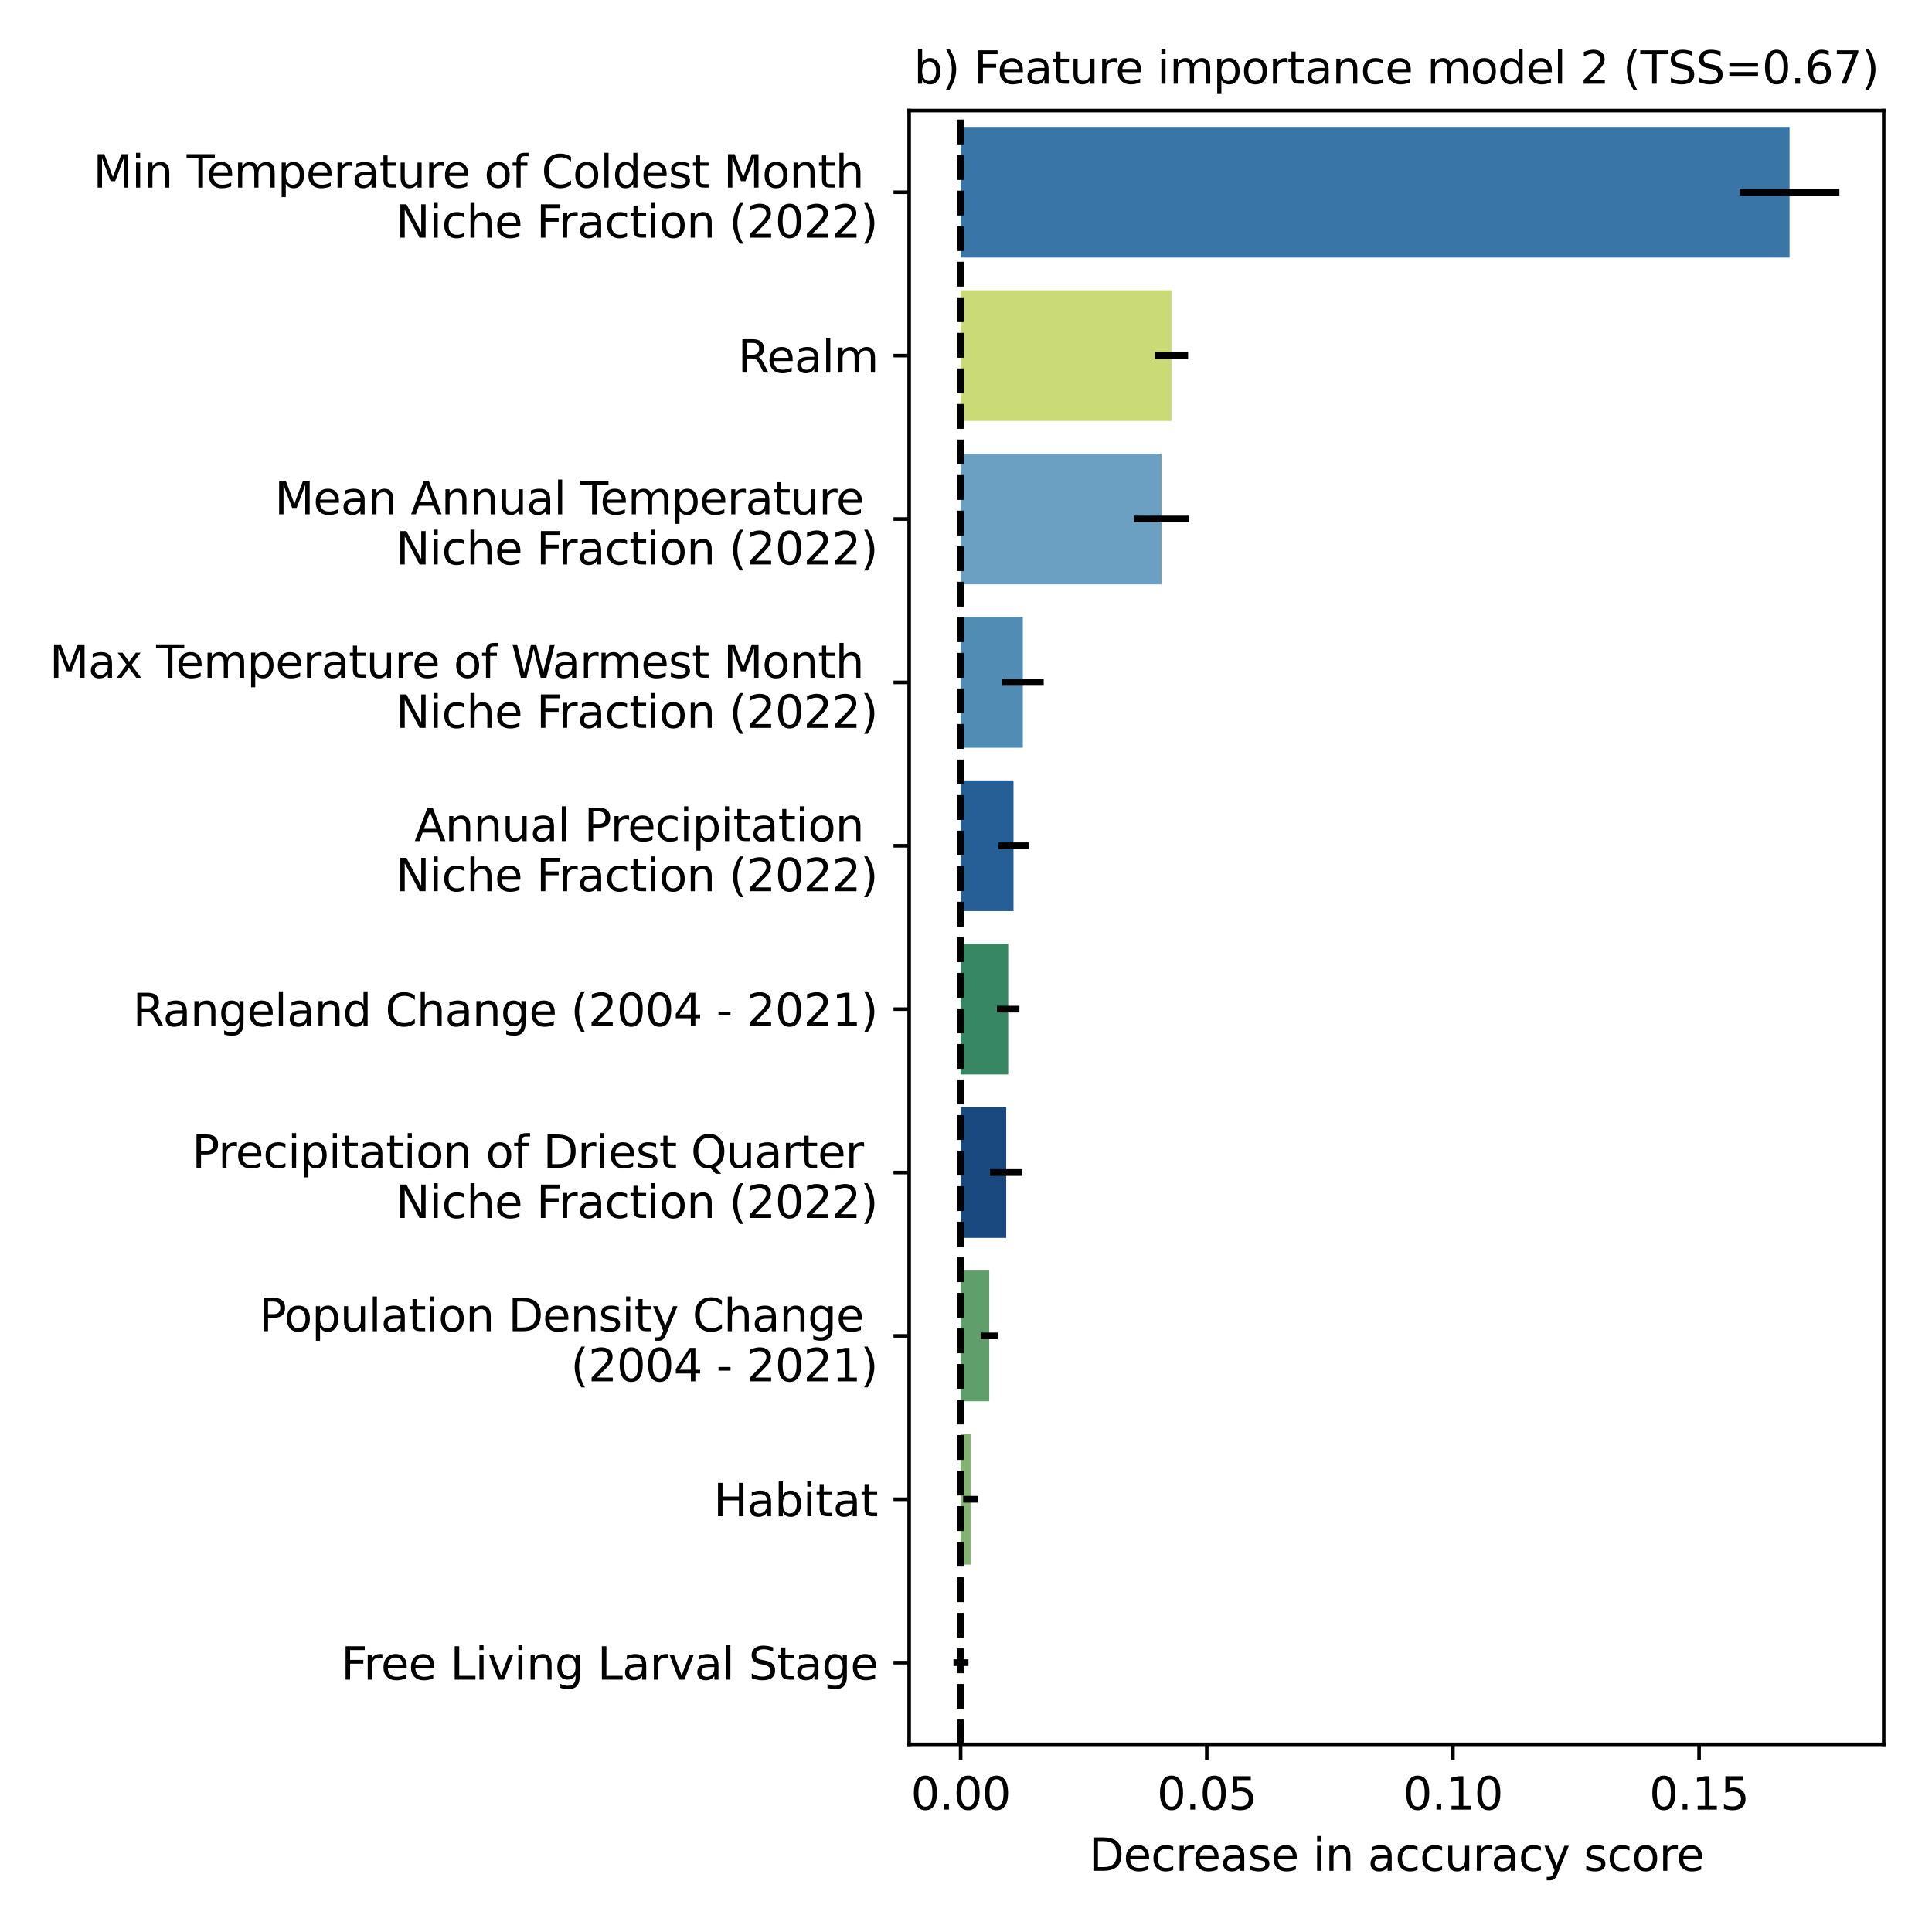 <?xml version="1.0" encoding="utf-8" standalone="no"?>
<!DOCTYPE svg PUBLIC "-//W3C//DTD SVG 1.1//EN"
  "http://www.w3.org/Graphics/SVG/1.1/DTD/svg11.dtd">
<svg xmlns:xlink="http://www.w3.org/1999/xlink" width="432pt" height="432pt" viewBox="0 0 432 432" xmlns="http://www.w3.org/2000/svg" version="1.1">
 <defs>
  <style type="text/css">*{stroke-linejoin: round; stroke-linecap: butt}</style>
 </defs>
 <g id="figure_1">
  <g id="patch_1">
   <path d="M 0 432 
L 432 432 
L 432 0 
L 0 0 
L 0 432 
z
" style="fill: none"/>
  </g>
  <g id="axes_1">
   <g id="patch_2">
    <path d="M 203.29 390.04 
L 421.2 390.04 
L 421.2 24.72 
L 203.29 24.72 
L 203.29 390.04 
z
" style="fill: none"/>
   </g>
   <g id="patch_3">
    <path d="M 214.799 28.373 
L 400.149 28.373 
L 400.149 57.599 
L 214.799 57.599 
z
" clip-path="url(#p46c9806feb)" style="fill: #3975a6"/>
   </g>
   <g id="patch_4">
    <path d="M 214.799 64.905 
L 261.954 64.905 
L 261.954 94.131 
L 214.799 94.131 
z
" clip-path="url(#p46c9806feb)" style="fill: #cada76"/>
   </g>
   <g id="patch_5">
    <path d="M 214.799 101.437 
L 259.723 101.437 
L 259.723 130.663 
L 214.799 130.663 
z
" clip-path="url(#p46c9806feb)" style="fill: #6ba0c2"/>
   </g>
   <g id="patch_6">
    <path d="M 214.799 137.969 
L 228.707 137.969 
L 228.707 167.195 
L 214.799 167.195 
z
" clip-path="url(#p46c9806feb)" style="fill: #508cb4"/>
   </g>
   <g id="patch_7">
    <path d="M 214.799 174.501 
L 226.625 174.501 
L 226.625 203.727 
L 214.799 203.727 
z
" clip-path="url(#p46c9806feb)" style="fill: #265f95"/>
   </g>
   <g id="patch_8">
    <path d="M 214.799 211.033 
L 225.435 211.033 
L 225.435 240.259 
L 214.799 240.259 
z
" clip-path="url(#p46c9806feb)" style="fill: #378764"/>
   </g>
   <g id="patch_9">
    <path d="M 214.799 247.565 
L 224.988 247.565 
L 224.988 276.791 
L 214.799 276.791 
z
" clip-path="url(#p46c9806feb)" style="fill: #19497e"/>
   </g>
   <g id="patch_10">
    <path d="M 214.799 284.097 
L 221.195 284.097 
L 221.195 313.323 
L 214.799 313.323 
z
" clip-path="url(#p46c9806feb)" style="fill: #609f6c"/>
   </g>
   <g id="patch_11">
    <path d="M 214.799 320.629 
L 217.03 320.629 
L 217.03 349.855 
L 214.799 349.855 
z
" clip-path="url(#p46c9806feb)" style="fill: #84b471"/>
   </g>
   <g id="patch_12">
    <path d="M 214.799 357.161 
L 214.873 357.161 
L 214.873 386.387 
L 214.799 386.387 
z
" clip-path="url(#p46c9806feb)" style="fill: #a7c774"/>
   </g>
   <g id="matplotlib.axis_1">
    <g id="xtick_1">
     <g id="line2d_1">
      <defs>
       <path id="m6ae032a45f" d="M 0 0 
L 0 3.5 
" style="stroke: #000000; stroke-width: 0.8"/>
      </defs>
      <g>
       <use xlink:href="#m6ae032a45f" x="214.799" y="390.04" style="stroke: #000000; stroke-width: 0.8"/>
      </g>
     </g>
     <g id="text_1">
      <!-- 0.00 -->
      <g transform="translate(203.666 404.638) scale(0.1 -0.1)">
       <defs>
        <path id="DejaVuSans-30" d="M 2034 4250 
Q 1547 4250 1301 3770 
Q 1056 3291 1056 2328 
Q 1056 1369 1301 889 
Q 1547 409 2034 409 
Q 2525 409 2770 889 
Q 3016 1369 3016 2328 
Q 3016 3291 2770 3770 
Q 2525 4250 2034 4250 
z
M 2034 4750 
Q 2819 4750 3233 4129 
Q 3647 3509 3647 2328 
Q 3647 1150 3233 529 
Q 2819 -91 2034 -91 
Q 1250 -91 836 529 
Q 422 1150 422 2328 
Q 422 3509 836 4129 
Q 1250 4750 2034 4750 
z
" transform="scale(0.016)"/>
        <path id="DejaVuSans-2e" d="M 684 794 
L 1344 794 
L 1344 0 
L 684 0 
L 684 794 
z
" transform="scale(0.016)"/>
       </defs>
       <use xlink:href="#DejaVuSans-30"/>
       <use xlink:href="#DejaVuSans-2e" x="63.623"/>
       <use xlink:href="#DejaVuSans-30" x="95.41"/>
       <use xlink:href="#DejaVuSans-30" x="159.033"/>
      </g>
     </g>
    </g>
    <g id="xtick_2">
     <g id="line2d_2">
      <g>
       <use xlink:href="#m6ae032a45f" x="269.839" y="390.04" style="stroke: #000000; stroke-width: 0.8"/>
      </g>
     </g>
     <g id="text_2">
      <!-- 0.05 -->
      <g transform="translate(258.706 404.638) scale(0.1 -0.1)">
       <defs>
        <path id="DejaVuSans-35" d="M 691 4666 
L 3169 4666 
L 3169 4134 
L 1269 4134 
L 1269 2991 
Q 1406 3038 1543 3061 
Q 1681 3084 1819 3084 
Q 2600 3084 3056 2656 
Q 3513 2228 3513 1497 
Q 3513 744 3044 326 
Q 2575 -91 1722 -91 
Q 1428 -91 1123 -41 
Q 819 9 494 109 
L 494 744 
Q 775 591 1075 516 
Q 1375 441 1709 441 
Q 2250 441 2565 725 
Q 2881 1009 2881 1497 
Q 2881 1984 2565 2268 
Q 2250 2553 1709 2553 
Q 1456 2553 1204 2497 
Q 953 2441 691 2322 
L 691 4666 
z
" transform="scale(0.016)"/>
       </defs>
       <use xlink:href="#DejaVuSans-30"/>
       <use xlink:href="#DejaVuSans-2e" x="63.623"/>
       <use xlink:href="#DejaVuSans-30" x="95.41"/>
       <use xlink:href="#DejaVuSans-35" x="159.033"/>
      </g>
     </g>
    </g>
    <g id="xtick_3">
     <g id="line2d_3">
      <g>
       <use xlink:href="#m6ae032a45f" x="324.878" y="390.04" style="stroke: #000000; stroke-width: 0.8"/>
      </g>
     </g>
     <g id="text_3">
      <!-- 0.10 -->
      <g transform="translate(313.746 404.638) scale(0.1 -0.1)">
       <defs>
        <path id="DejaVuSans-31" d="M 794 531 
L 1825 531 
L 1825 4091 
L 703 3866 
L 703 4441 
L 1819 4666 
L 2450 4666 
L 2450 531 
L 3481 531 
L 3481 0 
L 794 0 
L 794 531 
z
" transform="scale(0.016)"/>
       </defs>
       <use xlink:href="#DejaVuSans-30"/>
       <use xlink:href="#DejaVuSans-2e" x="63.623"/>
       <use xlink:href="#DejaVuSans-31" x="95.41"/>
       <use xlink:href="#DejaVuSans-30" x="159.033"/>
      </g>
     </g>
    </g>
    <g id="xtick_4">
     <g id="line2d_4">
      <g>
       <use xlink:href="#m6ae032a45f" x="379.918" y="390.04" style="stroke: #000000; stroke-width: 0.8"/>
      </g>
     </g>
     <g id="text_4">
      <!-- 0.15 -->
      <g transform="translate(368.785 404.638) scale(0.1 -0.1)">
       <use xlink:href="#DejaVuSans-30"/>
       <use xlink:href="#DejaVuSans-2e" x="63.623"/>
       <use xlink:href="#DejaVuSans-31" x="95.41"/>
       <use xlink:href="#DejaVuSans-35" x="159.033"/>
      </g>
     </g>
    </g>
    <g id="text_5">
     <!-- Decrease in accuracy score -->
     <g transform="translate(243.487 418.317) scale(0.1 -0.1)">
      <defs>
       <path id="DejaVuSans-44" d="M 1259 4147 
L 1259 519 
L 2022 519 
Q 2988 519 3436 956 
Q 3884 1394 3884 2338 
Q 3884 3275 3436 3711 
Q 2988 4147 2022 4147 
L 1259 4147 
z
M 628 4666 
L 1925 4666 
Q 3281 4666 3915 4102 
Q 4550 3538 4550 2338 
Q 4550 1131 3912 565 
Q 3275 0 1925 0 
L 628 0 
L 628 4666 
z
" transform="scale(0.016)"/>
       <path id="DejaVuSans-65" d="M 3597 1894 
L 3597 1613 
L 953 1613 
Q 991 1019 1311 708 
Q 1631 397 2203 397 
Q 2534 397 2845 478 
Q 3156 559 3463 722 
L 3463 178 
Q 3153 47 2828 -22 
Q 2503 -91 2169 -91 
Q 1331 -91 842 396 
Q 353 884 353 1716 
Q 353 2575 817 3079 
Q 1281 3584 2069 3584 
Q 2775 3584 3186 3129 
Q 3597 2675 3597 1894 
z
M 3022 2063 
Q 3016 2534 2758 2815 
Q 2500 3097 2075 3097 
Q 1594 3097 1305 2825 
Q 1016 2553 972 2059 
L 3022 2063 
z
" transform="scale(0.016)"/>
       <path id="DejaVuSans-63" d="M 3122 3366 
L 3122 2828 
Q 2878 2963 2633 3030 
Q 2388 3097 2138 3097 
Q 1578 3097 1268 2742 
Q 959 2388 959 1747 
Q 959 1106 1268 751 
Q 1578 397 2138 397 
Q 2388 397 2633 464 
Q 2878 531 3122 666 
L 3122 134 
Q 2881 22 2623 -34 
Q 2366 -91 2075 -91 
Q 1284 -91 818 406 
Q 353 903 353 1747 
Q 353 2603 823 3093 
Q 1294 3584 2113 3584 
Q 2378 3584 2631 3529 
Q 2884 3475 3122 3366 
z
" transform="scale(0.016)"/>
       <path id="DejaVuSans-72" d="M 2631 2963 
Q 2534 3019 2420 3045 
Q 2306 3072 2169 3072 
Q 1681 3072 1420 2755 
Q 1159 2438 1159 1844 
L 1159 0 
L 581 0 
L 581 3500 
L 1159 3500 
L 1159 2956 
Q 1341 3275 1631 3429 
Q 1922 3584 2338 3584 
Q 2397 3584 2469 3576 
Q 2541 3569 2628 3553 
L 2631 2963 
z
" transform="scale(0.016)"/>
       <path id="DejaVuSans-61" d="M 2194 1759 
Q 1497 1759 1228 1600 
Q 959 1441 959 1056 
Q 959 750 1161 570 
Q 1363 391 1709 391 
Q 2188 391 2477 730 
Q 2766 1069 2766 1631 
L 2766 1759 
L 2194 1759 
z
M 3341 1997 
L 3341 0 
L 2766 0 
L 2766 531 
Q 2569 213 2275 61 
Q 1981 -91 1556 -91 
Q 1019 -91 701 211 
Q 384 513 384 1019 
Q 384 1609 779 1909 
Q 1175 2209 1959 2209 
L 2766 2209 
L 2766 2266 
Q 2766 2663 2505 2880 
Q 2244 3097 1772 3097 
Q 1472 3097 1187 3025 
Q 903 2953 641 2809 
L 641 3341 
Q 956 3463 1253 3523 
Q 1550 3584 1831 3584 
Q 2591 3584 2966 3190 
Q 3341 2797 3341 1997 
z
" transform="scale(0.016)"/>
       <path id="DejaVuSans-73" d="M 2834 3397 
L 2834 2853 
Q 2591 2978 2328 3040 
Q 2066 3103 1784 3103 
Q 1356 3103 1142 2972 
Q 928 2841 928 2578 
Q 928 2378 1081 2264 
Q 1234 2150 1697 2047 
L 1894 2003 
Q 2506 1872 2764 1633 
Q 3022 1394 3022 966 
Q 3022 478 2636 193 
Q 2250 -91 1575 -91 
Q 1294 -91 989 -36 
Q 684 19 347 128 
L 347 722 
Q 666 556 975 473 
Q 1284 391 1588 391 
Q 1994 391 2212 530 
Q 2431 669 2431 922 
Q 2431 1156 2273 1281 
Q 2116 1406 1581 1522 
L 1381 1569 
Q 847 1681 609 1914 
Q 372 2147 372 2553 
Q 372 3047 722 3315 
Q 1072 3584 1716 3584 
Q 2034 3584 2315 3537 
Q 2597 3491 2834 3397 
z
" transform="scale(0.016)"/>
       <path id="DejaVuSans-20" transform="scale(0.016)"/>
       <path id="DejaVuSans-69" d="M 603 3500 
L 1178 3500 
L 1178 0 
L 603 0 
L 603 3500 
z
M 603 4863 
L 1178 4863 
L 1178 4134 
L 603 4134 
L 603 4863 
z
" transform="scale(0.016)"/>
       <path id="DejaVuSans-6e" d="M 3513 2113 
L 3513 0 
L 2938 0 
L 2938 2094 
Q 2938 2591 2744 2837 
Q 2550 3084 2163 3084 
Q 1697 3084 1428 2787 
Q 1159 2491 1159 1978 
L 1159 0 
L 581 0 
L 581 3500 
L 1159 3500 
L 1159 2956 
Q 1366 3272 1645 3428 
Q 1925 3584 2291 3584 
Q 2894 3584 3203 3211 
Q 3513 2838 3513 2113 
z
" transform="scale(0.016)"/>
       <path id="DejaVuSans-75" d="M 544 1381 
L 544 3500 
L 1119 3500 
L 1119 1403 
Q 1119 906 1312 657 
Q 1506 409 1894 409 
Q 2359 409 2629 706 
Q 2900 1003 2900 1516 
L 2900 3500 
L 3475 3500 
L 3475 0 
L 2900 0 
L 2900 538 
Q 2691 219 2414 64 
Q 2138 -91 1772 -91 
Q 1169 -91 856 284 
Q 544 659 544 1381 
z
M 1991 3584 
L 1991 3584 
z
" transform="scale(0.016)"/>
       <path id="DejaVuSans-79" d="M 2059 -325 
Q 1816 -950 1584 -1140 
Q 1353 -1331 966 -1331 
L 506 -1331 
L 506 -850 
L 844 -850 
Q 1081 -850 1212 -737 
Q 1344 -625 1503 -206 
L 1606 56 
L 191 3500 
L 800 3500 
L 1894 763 
L 2988 3500 
L 3597 3500 
L 2059 -325 
z
" transform="scale(0.016)"/>
       <path id="DejaVuSans-6f" d="M 1959 3097 
Q 1497 3097 1228 2736 
Q 959 2375 959 1747 
Q 959 1119 1226 758 
Q 1494 397 1959 397 
Q 2419 397 2687 759 
Q 2956 1122 2956 1747 
Q 2956 2369 2687 2733 
Q 2419 3097 1959 3097 
z
M 1959 3584 
Q 2709 3584 3137 3096 
Q 3566 2609 3566 1747 
Q 3566 888 3137 398 
Q 2709 -91 1959 -91 
Q 1206 -91 779 398 
Q 353 888 353 1747 
Q 353 2609 779 3096 
Q 1206 3584 1959 3584 
z
" transform="scale(0.016)"/>
      </defs>
      <use xlink:href="#DejaVuSans-44"/>
      <use xlink:href="#DejaVuSans-65" x="77.002"/>
      <use xlink:href="#DejaVuSans-63" x="138.525"/>
      <use xlink:href="#DejaVuSans-72" x="193.506"/>
      <use xlink:href="#DejaVuSans-65" x="232.369"/>
      <use xlink:href="#DejaVuSans-61" x="293.893"/>
      <use xlink:href="#DejaVuSans-73" x="355.172"/>
      <use xlink:href="#DejaVuSans-65" x="407.271"/>
      <use xlink:href="#DejaVuSans-20" x="468.795"/>
      <use xlink:href="#DejaVuSans-69" x="500.582"/>
      <use xlink:href="#DejaVuSans-6e" x="528.365"/>
      <use xlink:href="#DejaVuSans-20" x="591.744"/>
      <use xlink:href="#DejaVuSans-61" x="623.531"/>
      <use xlink:href="#DejaVuSans-63" x="684.811"/>
      <use xlink:href="#DejaVuSans-63" x="739.791"/>
      <use xlink:href="#DejaVuSans-75" x="794.771"/>
      <use xlink:href="#DejaVuSans-72" x="858.15"/>
      <use xlink:href="#DejaVuSans-61" x="899.264"/>
      <use xlink:href="#DejaVuSans-63" x="960.543"/>
      <use xlink:href="#DejaVuSans-79" x="1015.523"/>
      <use xlink:href="#DejaVuSans-20" x="1074.703"/>
      <use xlink:href="#DejaVuSans-73" x="1106.49"/>
      <use xlink:href="#DejaVuSans-63" x="1158.59"/>
      <use xlink:href="#DejaVuSans-6f" x="1213.57"/>
      <use xlink:href="#DejaVuSans-72" x="1274.752"/>
      <use xlink:href="#DejaVuSans-65" x="1313.615"/>
     </g>
    </g>
   </g>
   <g id="matplotlib.axis_2">
    <g id="ytick_1">
     <g id="line2d_5">
      <defs>
       <path id="mf3d440bb77" d="M 0 0 
L -3.5 0 
" style="stroke: #000000; stroke-width: 0.8"/>
      </defs>
      <g>
       <use xlink:href="#mf3d440bb77" x="203.29" y="42.986" style="stroke: #000000; stroke-width: 0.8"/>
      </g>
     </g>
     <g id="text_6">
      <!-- Min Temperature of Coldest Month  -->
      <g transform="translate(20.824 41.946) scale(0.1 -0.1)">
       <defs>
        <path id="DejaVuSans-4d" d="M 628 4666 
L 1569 4666 
L 2759 1491 
L 3956 4666 
L 4897 4666 
L 4897 0 
L 4281 0 
L 4281 4097 
L 3078 897 
L 2444 897 
L 1241 4097 
L 1241 0 
L 628 0 
L 628 4666 
z
" transform="scale(0.016)"/>
        <path id="DejaVuSans-54" d="M -19 4666 
L 3928 4666 
L 3928 4134 
L 2272 4134 
L 2272 0 
L 1638 0 
L 1638 4134 
L -19 4134 
L -19 4666 
z
" transform="scale(0.016)"/>
        <path id="DejaVuSans-6d" d="M 3328 2828 
Q 3544 3216 3844 3400 
Q 4144 3584 4550 3584 
Q 5097 3584 5394 3201 
Q 5691 2819 5691 2113 
L 5691 0 
L 5113 0 
L 5113 2094 
Q 5113 2597 4934 2840 
Q 4756 3084 4391 3084 
Q 3944 3084 3684 2787 
Q 3425 2491 3425 1978 
L 3425 0 
L 2847 0 
L 2847 2094 
Q 2847 2600 2669 2842 
Q 2491 3084 2119 3084 
Q 1678 3084 1418 2786 
Q 1159 2488 1159 1978 
L 1159 0 
L 581 0 
L 581 3500 
L 1159 3500 
L 1159 2956 
Q 1356 3278 1631 3431 
Q 1906 3584 2284 3584 
Q 2666 3584 2933 3390 
Q 3200 3197 3328 2828 
z
" transform="scale(0.016)"/>
        <path id="DejaVuSans-70" d="M 1159 525 
L 1159 -1331 
L 581 -1331 
L 581 3500 
L 1159 3500 
L 1159 2969 
Q 1341 3281 1617 3432 
Q 1894 3584 2278 3584 
Q 2916 3584 3314 3078 
Q 3713 2572 3713 1747 
Q 3713 922 3314 415 
Q 2916 -91 2278 -91 
Q 1894 -91 1617 61 
Q 1341 213 1159 525 
z
M 3116 1747 
Q 3116 2381 2855 2742 
Q 2594 3103 2138 3103 
Q 1681 3103 1420 2742 
Q 1159 2381 1159 1747 
Q 1159 1113 1420 752 
Q 1681 391 2138 391 
Q 2594 391 2855 752 
Q 3116 1113 3116 1747 
z
" transform="scale(0.016)"/>
        <path id="DejaVuSans-74" d="M 1172 4494 
L 1172 3500 
L 2356 3500 
L 2356 3053 
L 1172 3053 
L 1172 1153 
Q 1172 725 1289 603 
Q 1406 481 1766 481 
L 2356 481 
L 2356 0 
L 1766 0 
Q 1100 0 847 248 
Q 594 497 594 1153 
L 594 3053 
L 172 3053 
L 172 3500 
L 594 3500 
L 594 4494 
L 1172 4494 
z
" transform="scale(0.016)"/>
        <path id="DejaVuSans-66" d="M 2375 4863 
L 2375 4384 
L 1825 4384 
Q 1516 4384 1395 4259 
Q 1275 4134 1275 3809 
L 1275 3500 
L 2222 3500 
L 2222 3053 
L 1275 3053 
L 1275 0 
L 697 0 
L 697 3053 
L 147 3053 
L 147 3500 
L 697 3500 
L 697 3744 
Q 697 4328 969 4595 
Q 1241 4863 1831 4863 
L 2375 4863 
z
" transform="scale(0.016)"/>
        <path id="DejaVuSans-43" d="M 4122 4306 
L 4122 3641 
Q 3803 3938 3442 4084 
Q 3081 4231 2675 4231 
Q 1875 4231 1450 3742 
Q 1025 3253 1025 2328 
Q 1025 1406 1450 917 
Q 1875 428 2675 428 
Q 3081 428 3442 575 
Q 3803 722 4122 1019 
L 4122 359 
Q 3791 134 3420 21 
Q 3050 -91 2638 -91 
Q 1578 -91 968 557 
Q 359 1206 359 2328 
Q 359 3453 968 4101 
Q 1578 4750 2638 4750 
Q 3056 4750 3426 4639 
Q 3797 4528 4122 4306 
z
" transform="scale(0.016)"/>
        <path id="DejaVuSans-6c" d="M 603 4863 
L 1178 4863 
L 1178 0 
L 603 0 
L 603 4863 
z
" transform="scale(0.016)"/>
        <path id="DejaVuSans-64" d="M 2906 2969 
L 2906 4863 
L 3481 4863 
L 3481 0 
L 2906 0 
L 2906 525 
Q 2725 213 2448 61 
Q 2172 -91 1784 -91 
Q 1150 -91 751 415 
Q 353 922 353 1747 
Q 353 2572 751 3078 
Q 1150 3584 1784 3584 
Q 2172 3584 2448 3432 
Q 2725 3281 2906 2969 
z
M 947 1747 
Q 947 1113 1208 752 
Q 1469 391 1925 391 
Q 2381 391 2643 752 
Q 2906 1113 2906 1747 
Q 2906 2381 2643 2742 
Q 2381 3103 1925 3103 
Q 1469 3103 1208 2742 
Q 947 2381 947 1747 
z
" transform="scale(0.016)"/>
        <path id="DejaVuSans-68" d="M 3513 2113 
L 3513 0 
L 2938 0 
L 2938 2094 
Q 2938 2591 2744 2837 
Q 2550 3084 2163 3084 
Q 1697 3084 1428 2787 
Q 1159 2491 1159 1978 
L 1159 0 
L 581 0 
L 581 4863 
L 1159 4863 
L 1159 2956 
Q 1366 3272 1645 3428 
Q 1925 3584 2291 3584 
Q 2894 3584 3203 3211 
Q 3513 2838 3513 2113 
z
" transform="scale(0.016)"/>
       </defs>
       <use xlink:href="#DejaVuSans-4d"/>
       <use xlink:href="#DejaVuSans-69" x="86.279"/>
       <use xlink:href="#DejaVuSans-6e" x="114.062"/>
       <use xlink:href="#DejaVuSans-20" x="177.441"/>
       <use xlink:href="#DejaVuSans-54" x="209.229"/>
       <use xlink:href="#DejaVuSans-65" x="253.312"/>
       <use xlink:href="#DejaVuSans-6d" x="314.836"/>
       <use xlink:href="#DejaVuSans-70" x="412.248"/>
       <use xlink:href="#DejaVuSans-65" x="475.725"/>
       <use xlink:href="#DejaVuSans-72" x="537.248"/>
       <use xlink:href="#DejaVuSans-61" x="578.361"/>
       <use xlink:href="#DejaVuSans-74" x="639.641"/>
       <use xlink:href="#DejaVuSans-75" x="678.85"/>
       <use xlink:href="#DejaVuSans-72" x="742.229"/>
       <use xlink:href="#DejaVuSans-65" x="781.092"/>
       <use xlink:href="#DejaVuSans-20" x="842.615"/>
       <use xlink:href="#DejaVuSans-6f" x="874.402"/>
       <use xlink:href="#DejaVuSans-66" x="935.584"/>
       <use xlink:href="#DejaVuSans-20" x="970.789"/>
       <use xlink:href="#DejaVuSans-43" x="1002.576"/>
       <use xlink:href="#DejaVuSans-6f" x="1072.4"/>
       <use xlink:href="#DejaVuSans-6c" x="1133.582"/>
       <use xlink:href="#DejaVuSans-64" x="1161.365"/>
       <use xlink:href="#DejaVuSans-65" x="1224.842"/>
       <use xlink:href="#DejaVuSans-73" x="1286.365"/>
       <use xlink:href="#DejaVuSans-74" x="1338.465"/>
       <use xlink:href="#DejaVuSans-20" x="1377.674"/>
       <use xlink:href="#DejaVuSans-4d" x="1409.461"/>
       <use xlink:href="#DejaVuSans-6f" x="1495.74"/>
       <use xlink:href="#DejaVuSans-6e" x="1556.922"/>
       <use xlink:href="#DejaVuSans-74" x="1620.301"/>
       <use xlink:href="#DejaVuSans-68" x="1659.51"/>
       <use xlink:href="#DejaVuSans-20" x="1722.889"/>
      </g>
      <!--  Niche Fraction (2022) -->
      <g transform="translate(85.335 53.144) scale(0.1 -0.1)">
       <defs>
        <path id="DejaVuSans-4e" d="M 628 4666 
L 1478 4666 
L 3547 763 
L 3547 4666 
L 4159 4666 
L 4159 0 
L 3309 0 
L 1241 3903 
L 1241 0 
L 628 0 
L 628 4666 
z
" transform="scale(0.016)"/>
        <path id="DejaVuSans-46" d="M 628 4666 
L 3309 4666 
L 3309 4134 
L 1259 4134 
L 1259 2759 
L 3109 2759 
L 3109 2228 
L 1259 2228 
L 1259 0 
L 628 0 
L 628 4666 
z
" transform="scale(0.016)"/>
        <path id="DejaVuSans-28" d="M 1984 4856 
Q 1566 4138 1362 3434 
Q 1159 2731 1159 2009 
Q 1159 1288 1364 580 
Q 1569 -128 1984 -844 
L 1484 -844 
Q 1016 -109 783 600 
Q 550 1309 550 2009 
Q 550 2706 781 3412 
Q 1013 4119 1484 4856 
L 1984 4856 
z
" transform="scale(0.016)"/>
        <path id="DejaVuSans-32" d="M 1228 531 
L 3431 531 
L 3431 0 
L 469 0 
L 469 531 
Q 828 903 1448 1529 
Q 2069 2156 2228 2338 
Q 2531 2678 2651 2914 
Q 2772 3150 2772 3378 
Q 2772 3750 2511 3984 
Q 2250 4219 1831 4219 
Q 1534 4219 1204 4116 
Q 875 4013 500 3803 
L 500 4441 
Q 881 4594 1212 4672 
Q 1544 4750 1819 4750 
Q 2544 4750 2975 4387 
Q 3406 4025 3406 3419 
Q 3406 3131 3298 2873 
Q 3191 2616 2906 2266 
Q 2828 2175 2409 1742 
Q 1991 1309 1228 531 
z
" transform="scale(0.016)"/>
        <path id="DejaVuSans-29" d="M 513 4856 
L 1013 4856 
Q 1481 4119 1714 3412 
Q 1947 2706 1947 2009 
Q 1947 1309 1714 600 
Q 1481 -109 1013 -844 
L 513 -844 
Q 928 -128 1133 580 
Q 1338 1288 1338 2009 
Q 1338 2731 1133 3434 
Q 928 4138 513 4856 
z
" transform="scale(0.016)"/>
       </defs>
       <use xlink:href="#DejaVuSans-20"/>
       <use xlink:href="#DejaVuSans-4e" x="31.787"/>
       <use xlink:href="#DejaVuSans-69" x="106.592"/>
       <use xlink:href="#DejaVuSans-63" x="134.375"/>
       <use xlink:href="#DejaVuSans-68" x="189.355"/>
       <use xlink:href="#DejaVuSans-65" x="252.734"/>
       <use xlink:href="#DejaVuSans-20" x="314.258"/>
       <use xlink:href="#DejaVuSans-46" x="346.045"/>
       <use xlink:href="#DejaVuSans-72" x="396.314"/>
       <use xlink:href="#DejaVuSans-61" x="437.428"/>
       <use xlink:href="#DejaVuSans-63" x="498.707"/>
       <use xlink:href="#DejaVuSans-74" x="553.688"/>
       <use xlink:href="#DejaVuSans-69" x="592.896"/>
       <use xlink:href="#DejaVuSans-6f" x="620.68"/>
       <use xlink:href="#DejaVuSans-6e" x="681.861"/>
       <use xlink:href="#DejaVuSans-20" x="745.24"/>
       <use xlink:href="#DejaVuSans-28" x="777.027"/>
       <use xlink:href="#DejaVuSans-32" x="816.041"/>
       <use xlink:href="#DejaVuSans-30" x="879.664"/>
       <use xlink:href="#DejaVuSans-32" x="943.287"/>
       <use xlink:href="#DejaVuSans-32" x="1006.91"/>
       <use xlink:href="#DejaVuSans-29" x="1070.533"/>
      </g>
     </g>
    </g>
    <g id="ytick_2">
     <g id="line2d_6">
      <g>
       <use xlink:href="#mf3d440bb77" x="203.29" y="79.518" style="stroke: #000000; stroke-width: 0.8"/>
      </g>
     </g>
     <g id="text_7">
      <!-- Realm -->
      <g transform="translate(164.992 83.317) scale(0.1 -0.1)">
       <defs>
        <path id="DejaVuSans-52" d="M 2841 2188 
Q 3044 2119 3236 1894 
Q 3428 1669 3622 1275 
L 4263 0 
L 3584 0 
L 2988 1197 
Q 2756 1666 2539 1819 
Q 2322 1972 1947 1972 
L 1259 1972 
L 1259 0 
L 628 0 
L 628 4666 
L 2053 4666 
Q 2853 4666 3247 4331 
Q 3641 3997 3641 3322 
Q 3641 2881 3436 2590 
Q 3231 2300 2841 2188 
z
M 1259 4147 
L 1259 2491 
L 2053 2491 
Q 2509 2491 2742 2702 
Q 2975 2913 2975 3322 
Q 2975 3731 2742 3939 
Q 2509 4147 2053 4147 
L 1259 4147 
z
" transform="scale(0.016)"/>
       </defs>
       <use xlink:href="#DejaVuSans-52"/>
       <use xlink:href="#DejaVuSans-65" x="64.982"/>
       <use xlink:href="#DejaVuSans-61" x="126.506"/>
       <use xlink:href="#DejaVuSans-6c" x="187.785"/>
       <use xlink:href="#DejaVuSans-6d" x="215.568"/>
      </g>
     </g>
    </g>
    <g id="ytick_3">
     <g id="line2d_7">
      <g>
       <use xlink:href="#mf3d440bb77" x="203.29" y="116.05" style="stroke: #000000; stroke-width: 0.8"/>
      </g>
     </g>
     <g id="text_8">
      <!-- Mean Annual Temperature  -->
      <g transform="translate(61.41 115.01) scale(0.1 -0.1)">
       <defs>
        <path id="DejaVuSans-41" d="M 2188 4044 
L 1331 1722 
L 3047 1722 
L 2188 4044 
z
M 1831 4666 
L 2547 4666 
L 4325 0 
L 3669 0 
L 3244 1197 
L 1141 1197 
L 716 0 
L 50 0 
L 1831 4666 
z
" transform="scale(0.016)"/>
       </defs>
       <use xlink:href="#DejaVuSans-4d"/>
       <use xlink:href="#DejaVuSans-65" x="86.279"/>
       <use xlink:href="#DejaVuSans-61" x="147.803"/>
       <use xlink:href="#DejaVuSans-6e" x="209.082"/>
       <use xlink:href="#DejaVuSans-20" x="272.461"/>
       <use xlink:href="#DejaVuSans-41" x="304.248"/>
       <use xlink:href="#DejaVuSans-6e" x="372.656"/>
       <use xlink:href="#DejaVuSans-6e" x="436.035"/>
       <use xlink:href="#DejaVuSans-75" x="499.414"/>
       <use xlink:href="#DejaVuSans-61" x="562.793"/>
       <use xlink:href="#DejaVuSans-6c" x="624.072"/>
       <use xlink:href="#DejaVuSans-20" x="651.855"/>
       <use xlink:href="#DejaVuSans-54" x="683.643"/>
       <use xlink:href="#DejaVuSans-65" x="727.727"/>
       <use xlink:href="#DejaVuSans-6d" x="789.25"/>
       <use xlink:href="#DejaVuSans-70" x="886.662"/>
       <use xlink:href="#DejaVuSans-65" x="950.139"/>
       <use xlink:href="#DejaVuSans-72" x="1011.662"/>
       <use xlink:href="#DejaVuSans-61" x="1052.775"/>
       <use xlink:href="#DejaVuSans-74" x="1114.055"/>
       <use xlink:href="#DejaVuSans-75" x="1153.264"/>
       <use xlink:href="#DejaVuSans-72" x="1216.643"/>
       <use xlink:href="#DejaVuSans-65" x="1255.506"/>
       <use xlink:href="#DejaVuSans-20" x="1317.029"/>
      </g>
      <!--  Niche Fraction (2022) -->
      <g transform="translate(85.335 126.208) scale(0.1 -0.1)">
       <use xlink:href="#DejaVuSans-20"/>
       <use xlink:href="#DejaVuSans-4e" x="31.787"/>
       <use xlink:href="#DejaVuSans-69" x="106.592"/>
       <use xlink:href="#DejaVuSans-63" x="134.375"/>
       <use xlink:href="#DejaVuSans-68" x="189.355"/>
       <use xlink:href="#DejaVuSans-65" x="252.734"/>
       <use xlink:href="#DejaVuSans-20" x="314.258"/>
       <use xlink:href="#DejaVuSans-46" x="346.045"/>
       <use xlink:href="#DejaVuSans-72" x="396.314"/>
       <use xlink:href="#DejaVuSans-61" x="437.428"/>
       <use xlink:href="#DejaVuSans-63" x="498.707"/>
       <use xlink:href="#DejaVuSans-74" x="553.688"/>
       <use xlink:href="#DejaVuSans-69" x="592.896"/>
       <use xlink:href="#DejaVuSans-6f" x="620.68"/>
       <use xlink:href="#DejaVuSans-6e" x="681.861"/>
       <use xlink:href="#DejaVuSans-20" x="745.24"/>
       <use xlink:href="#DejaVuSans-28" x="777.027"/>
       <use xlink:href="#DejaVuSans-32" x="816.041"/>
       <use xlink:href="#DejaVuSans-30" x="879.664"/>
       <use xlink:href="#DejaVuSans-32" x="943.287"/>
       <use xlink:href="#DejaVuSans-32" x="1006.91"/>
       <use xlink:href="#DejaVuSans-29" x="1070.533"/>
      </g>
     </g>
    </g>
    <g id="ytick_4">
     <g id="line2d_8">
      <g>
       <use xlink:href="#mf3d440bb77" x="203.29" y="152.582" style="stroke: #000000; stroke-width: 0.8"/>
      </g>
     </g>
     <g id="text_9">
      <!-- Max Temperature of Warmest Month  -->
      <g transform="translate(11.067 151.542) scale(0.1 -0.1)">
       <defs>
        <path id="DejaVuSans-78" d="M 3513 3500 
L 2247 1797 
L 3578 0 
L 2900 0 
L 1881 1375 
L 863 0 
L 184 0 
L 1544 1831 
L 300 3500 
L 978 3500 
L 1906 2253 
L 2834 3500 
L 3513 3500 
z
" transform="scale(0.016)"/>
        <path id="DejaVuSans-57" d="M 213 4666 
L 850 4666 
L 1831 722 
L 2809 4666 
L 3519 4666 
L 4500 722 
L 5478 4666 
L 6119 4666 
L 4947 0 
L 4153 0 
L 3169 4050 
L 2175 0 
L 1381 0 
L 213 4666 
z
" transform="scale(0.016)"/>
       </defs>
       <use xlink:href="#DejaVuSans-4d"/>
       <use xlink:href="#DejaVuSans-61" x="86.279"/>
       <use xlink:href="#DejaVuSans-78" x="147.559"/>
       <use xlink:href="#DejaVuSans-20" x="206.738"/>
       <use xlink:href="#DejaVuSans-54" x="238.525"/>
       <use xlink:href="#DejaVuSans-65" x="282.609"/>
       <use xlink:href="#DejaVuSans-6d" x="344.133"/>
       <use xlink:href="#DejaVuSans-70" x="441.545"/>
       <use xlink:href="#DejaVuSans-65" x="505.021"/>
       <use xlink:href="#DejaVuSans-72" x="566.545"/>
       <use xlink:href="#DejaVuSans-61" x="607.658"/>
       <use xlink:href="#DejaVuSans-74" x="668.938"/>
       <use xlink:href="#DejaVuSans-75" x="708.146"/>
       <use xlink:href="#DejaVuSans-72" x="771.525"/>
       <use xlink:href="#DejaVuSans-65" x="810.389"/>
       <use xlink:href="#DejaVuSans-20" x="871.912"/>
       <use xlink:href="#DejaVuSans-6f" x="903.699"/>
       <use xlink:href="#DejaVuSans-66" x="964.881"/>
       <use xlink:href="#DejaVuSans-20" x="1000.086"/>
       <use xlink:href="#DejaVuSans-57" x="1031.873"/>
       <use xlink:href="#DejaVuSans-61" x="1124.375"/>
       <use xlink:href="#DejaVuSans-72" x="1185.654"/>
       <use xlink:href="#DejaVuSans-6d" x="1225.018"/>
       <use xlink:href="#DejaVuSans-65" x="1322.43"/>
       <use xlink:href="#DejaVuSans-73" x="1383.953"/>
       <use xlink:href="#DejaVuSans-74" x="1436.053"/>
       <use xlink:href="#DejaVuSans-20" x="1475.262"/>
       <use xlink:href="#DejaVuSans-4d" x="1507.049"/>
       <use xlink:href="#DejaVuSans-6f" x="1593.328"/>
       <use xlink:href="#DejaVuSans-6e" x="1654.51"/>
       <use xlink:href="#DejaVuSans-74" x="1717.889"/>
       <use xlink:href="#DejaVuSans-68" x="1757.098"/>
       <use xlink:href="#DejaVuSans-20" x="1820.477"/>
      </g>
      <!--  Niche Fraction (2022) -->
      <g transform="translate(85.335 162.74) scale(0.1 -0.1)">
       <use xlink:href="#DejaVuSans-20"/>
       <use xlink:href="#DejaVuSans-4e" x="31.787"/>
       <use xlink:href="#DejaVuSans-69" x="106.592"/>
       <use xlink:href="#DejaVuSans-63" x="134.375"/>
       <use xlink:href="#DejaVuSans-68" x="189.355"/>
       <use xlink:href="#DejaVuSans-65" x="252.734"/>
       <use xlink:href="#DejaVuSans-20" x="314.258"/>
       <use xlink:href="#DejaVuSans-46" x="346.045"/>
       <use xlink:href="#DejaVuSans-72" x="396.314"/>
       <use xlink:href="#DejaVuSans-61" x="437.428"/>
       <use xlink:href="#DejaVuSans-63" x="498.707"/>
       <use xlink:href="#DejaVuSans-74" x="553.688"/>
       <use xlink:href="#DejaVuSans-69" x="592.896"/>
       <use xlink:href="#DejaVuSans-6f" x="620.68"/>
       <use xlink:href="#DejaVuSans-6e" x="681.861"/>
       <use xlink:href="#DejaVuSans-20" x="745.24"/>
       <use xlink:href="#DejaVuSans-28" x="777.027"/>
       <use xlink:href="#DejaVuSans-32" x="816.041"/>
       <use xlink:href="#DejaVuSans-30" x="879.664"/>
       <use xlink:href="#DejaVuSans-32" x="943.287"/>
       <use xlink:href="#DejaVuSans-32" x="1006.91"/>
       <use xlink:href="#DejaVuSans-29" x="1070.533"/>
      </g>
     </g>
    </g>
    <g id="ytick_5">
     <g id="line2d_9">
      <g>
       <use xlink:href="#mf3d440bb77" x="203.29" y="189.114" style="stroke: #000000; stroke-width: 0.8"/>
      </g>
     </g>
     <g id="text_10">
      <!-- Annual Precipitation  -->
      <g transform="translate(92.674 188.074) scale(0.1 -0.1)">
       <defs>
        <path id="DejaVuSans-50" d="M 1259 4147 
L 1259 2394 
L 2053 2394 
Q 2494 2394 2734 2622 
Q 2975 2850 2975 3272 
Q 2975 3691 2734 3919 
Q 2494 4147 2053 4147 
L 1259 4147 
z
M 628 4666 
L 2053 4666 
Q 2838 4666 3239 4311 
Q 3641 3956 3641 3272 
Q 3641 2581 3239 2228 
Q 2838 1875 2053 1875 
L 1259 1875 
L 1259 0 
L 628 0 
L 628 4666 
z
" transform="scale(0.016)"/>
       </defs>
       <use xlink:href="#DejaVuSans-41"/>
       <use xlink:href="#DejaVuSans-6e" x="68.408"/>
       <use xlink:href="#DejaVuSans-6e" x="131.787"/>
       <use xlink:href="#DejaVuSans-75" x="195.166"/>
       <use xlink:href="#DejaVuSans-61" x="258.545"/>
       <use xlink:href="#DejaVuSans-6c" x="319.824"/>
       <use xlink:href="#DejaVuSans-20" x="347.607"/>
       <use xlink:href="#DejaVuSans-50" x="379.395"/>
       <use xlink:href="#DejaVuSans-72" x="437.947"/>
       <use xlink:href="#DejaVuSans-65" x="476.811"/>
       <use xlink:href="#DejaVuSans-63" x="538.334"/>
       <use xlink:href="#DejaVuSans-69" x="593.314"/>
       <use xlink:href="#DejaVuSans-70" x="621.098"/>
       <use xlink:href="#DejaVuSans-69" x="684.574"/>
       <use xlink:href="#DejaVuSans-74" x="712.357"/>
       <use xlink:href="#DejaVuSans-61" x="751.566"/>
       <use xlink:href="#DejaVuSans-74" x="812.846"/>
       <use xlink:href="#DejaVuSans-69" x="852.055"/>
       <use xlink:href="#DejaVuSans-6f" x="879.838"/>
       <use xlink:href="#DejaVuSans-6e" x="941.02"/>
       <use xlink:href="#DejaVuSans-20" x="1004.398"/>
      </g>
      <!--  Niche Fraction (2022) -->
      <g transform="translate(85.335 199.272) scale(0.1 -0.1)">
       <use xlink:href="#DejaVuSans-20"/>
       <use xlink:href="#DejaVuSans-4e" x="31.787"/>
       <use xlink:href="#DejaVuSans-69" x="106.592"/>
       <use xlink:href="#DejaVuSans-63" x="134.375"/>
       <use xlink:href="#DejaVuSans-68" x="189.355"/>
       <use xlink:href="#DejaVuSans-65" x="252.734"/>
       <use xlink:href="#DejaVuSans-20" x="314.258"/>
       <use xlink:href="#DejaVuSans-46" x="346.045"/>
       <use xlink:href="#DejaVuSans-72" x="396.314"/>
       <use xlink:href="#DejaVuSans-61" x="437.428"/>
       <use xlink:href="#DejaVuSans-63" x="498.707"/>
       <use xlink:href="#DejaVuSans-74" x="553.688"/>
       <use xlink:href="#DejaVuSans-69" x="592.896"/>
       <use xlink:href="#DejaVuSans-6f" x="620.68"/>
       <use xlink:href="#DejaVuSans-6e" x="681.861"/>
       <use xlink:href="#DejaVuSans-20" x="745.24"/>
       <use xlink:href="#DejaVuSans-28" x="777.027"/>
       <use xlink:href="#DejaVuSans-32" x="816.041"/>
       <use xlink:href="#DejaVuSans-30" x="879.664"/>
       <use xlink:href="#DejaVuSans-32" x="943.287"/>
       <use xlink:href="#DejaVuSans-32" x="1006.91"/>
       <use xlink:href="#DejaVuSans-29" x="1070.533"/>
      </g>
     </g>
    </g>
    <g id="ytick_6">
     <g id="line2d_10">
      <g>
       <use xlink:href="#mf3d440bb77" x="203.29" y="225.646" style="stroke: #000000; stroke-width: 0.8"/>
      </g>
     </g>
     <g id="text_11">
      <!-- Rangeland Change (2004 - 2021) -->
      <g transform="translate(29.696 229.445) scale(0.1 -0.1)">
       <defs>
        <path id="DejaVuSans-67" d="M 2906 1791 
Q 2906 2416 2648 2759 
Q 2391 3103 1925 3103 
Q 1463 3103 1205 2759 
Q 947 2416 947 1791 
Q 947 1169 1205 825 
Q 1463 481 1925 481 
Q 2391 481 2648 825 
Q 2906 1169 2906 1791 
z
M 3481 434 
Q 3481 -459 3084 -895 
Q 2688 -1331 1869 -1331 
Q 1566 -1331 1297 -1286 
Q 1028 -1241 775 -1147 
L 775 -588 
Q 1028 -725 1275 -790 
Q 1522 -856 1778 -856 
Q 2344 -856 2625 -561 
Q 2906 -266 2906 331 
L 2906 616 
Q 2728 306 2450 153 
Q 2172 0 1784 0 
Q 1141 0 747 490 
Q 353 981 353 1791 
Q 353 2603 747 3093 
Q 1141 3584 1784 3584 
Q 2172 3584 2450 3431 
Q 2728 3278 2906 2969 
L 2906 3500 
L 3481 3500 
L 3481 434 
z
" transform="scale(0.016)"/>
        <path id="DejaVuSans-34" d="M 2419 4116 
L 825 1625 
L 2419 1625 
L 2419 4116 
z
M 2253 4666 
L 3047 4666 
L 3047 1625 
L 3713 1625 
L 3713 1100 
L 3047 1100 
L 3047 0 
L 2419 0 
L 2419 1100 
L 313 1100 
L 313 1709 
L 2253 4666 
z
" transform="scale(0.016)"/>
        <path id="DejaVuSans-2d" d="M 313 2009 
L 1997 2009 
L 1997 1497 
L 313 1497 
L 313 2009 
z
" transform="scale(0.016)"/>
       </defs>
       <use xlink:href="#DejaVuSans-52"/>
       <use xlink:href="#DejaVuSans-61" x="67.232"/>
       <use xlink:href="#DejaVuSans-6e" x="128.512"/>
       <use xlink:href="#DejaVuSans-67" x="191.891"/>
       <use xlink:href="#DejaVuSans-65" x="255.367"/>
       <use xlink:href="#DejaVuSans-6c" x="316.891"/>
       <use xlink:href="#DejaVuSans-61" x="344.674"/>
       <use xlink:href="#DejaVuSans-6e" x="405.953"/>
       <use xlink:href="#DejaVuSans-64" x="469.332"/>
       <use xlink:href="#DejaVuSans-20" x="532.809"/>
       <use xlink:href="#DejaVuSans-43" x="564.596"/>
       <use xlink:href="#DejaVuSans-68" x="634.42"/>
       <use xlink:href="#DejaVuSans-61" x="697.799"/>
       <use xlink:href="#DejaVuSans-6e" x="759.078"/>
       <use xlink:href="#DejaVuSans-67" x="822.457"/>
       <use xlink:href="#DejaVuSans-65" x="885.934"/>
       <use xlink:href="#DejaVuSans-20" x="947.457"/>
       <use xlink:href="#DejaVuSans-28" x="979.244"/>
       <use xlink:href="#DejaVuSans-32" x="1018.258"/>
       <use xlink:href="#DejaVuSans-30" x="1081.881"/>
       <use xlink:href="#DejaVuSans-30" x="1145.504"/>
       <use xlink:href="#DejaVuSans-34" x="1209.127"/>
       <use xlink:href="#DejaVuSans-20" x="1272.75"/>
       <use xlink:href="#DejaVuSans-2d" x="1304.537"/>
       <use xlink:href="#DejaVuSans-20" x="1340.621"/>
       <use xlink:href="#DejaVuSans-32" x="1372.408"/>
       <use xlink:href="#DejaVuSans-30" x="1436.031"/>
       <use xlink:href="#DejaVuSans-32" x="1499.654"/>
       <use xlink:href="#DejaVuSans-31" x="1563.277"/>
       <use xlink:href="#DejaVuSans-29" x="1626.9"/>
      </g>
     </g>
    </g>
    <g id="ytick_7">
     <g id="line2d_11">
      <g>
       <use xlink:href="#mf3d440bb77" x="203.29" y="262.178" style="stroke: #000000; stroke-width: 0.8"/>
      </g>
     </g>
     <g id="text_12">
      <!-- Precipitation of Driest Quarter  -->
      <g transform="translate(42.934 261.138) scale(0.1 -0.1)">
       <defs>
        <path id="DejaVuSans-51" d="M 2522 4238 
Q 1834 4238 1429 3725 
Q 1025 3213 1025 2328 
Q 1025 1447 1429 934 
Q 1834 422 2522 422 
Q 3209 422 3611 934 
Q 4013 1447 4013 2328 
Q 4013 3213 3611 3725 
Q 3209 4238 2522 4238 
z
M 3406 84 
L 4238 -825 
L 3475 -825 
L 2784 -78 
Q 2681 -84 2626 -87 
Q 2572 -91 2522 -91 
Q 1538 -91 948 567 
Q 359 1225 359 2328 
Q 359 3434 948 4092 
Q 1538 4750 2522 4750 
Q 3503 4750 4090 4092 
Q 4678 3434 4678 2328 
Q 4678 1516 4351 937 
Q 4025 359 3406 84 
z
" transform="scale(0.016)"/>
       </defs>
       <use xlink:href="#DejaVuSans-50"/>
       <use xlink:href="#DejaVuSans-72" x="58.553"/>
       <use xlink:href="#DejaVuSans-65" x="97.416"/>
       <use xlink:href="#DejaVuSans-63" x="158.939"/>
       <use xlink:href="#DejaVuSans-69" x="213.92"/>
       <use xlink:href="#DejaVuSans-70" x="241.703"/>
       <use xlink:href="#DejaVuSans-69" x="305.18"/>
       <use xlink:href="#DejaVuSans-74" x="332.963"/>
       <use xlink:href="#DejaVuSans-61" x="372.172"/>
       <use xlink:href="#DejaVuSans-74" x="433.451"/>
       <use xlink:href="#DejaVuSans-69" x="472.66"/>
       <use xlink:href="#DejaVuSans-6f" x="500.443"/>
       <use xlink:href="#DejaVuSans-6e" x="561.625"/>
       <use xlink:href="#DejaVuSans-20" x="625.004"/>
       <use xlink:href="#DejaVuSans-6f" x="656.791"/>
       <use xlink:href="#DejaVuSans-66" x="717.973"/>
       <use xlink:href="#DejaVuSans-20" x="753.178"/>
       <use xlink:href="#DejaVuSans-44" x="784.965"/>
       <use xlink:href="#DejaVuSans-72" x="861.967"/>
       <use xlink:href="#DejaVuSans-69" x="903.08"/>
       <use xlink:href="#DejaVuSans-65" x="930.863"/>
       <use xlink:href="#DejaVuSans-73" x="992.387"/>
       <use xlink:href="#DejaVuSans-74" x="1044.486"/>
       <use xlink:href="#DejaVuSans-20" x="1083.695"/>
       <use xlink:href="#DejaVuSans-51" x="1115.482"/>
       <use xlink:href="#DejaVuSans-75" x="1194.193"/>
       <use xlink:href="#DejaVuSans-61" x="1257.572"/>
       <use xlink:href="#DejaVuSans-72" x="1318.852"/>
       <use xlink:href="#DejaVuSans-74" x="1359.965"/>
       <use xlink:href="#DejaVuSans-65" x="1399.174"/>
       <use xlink:href="#DejaVuSans-72" x="1460.697"/>
       <use xlink:href="#DejaVuSans-20" x="1501.811"/>
      </g>
      <!--  Niche Fraction (2022) -->
      <g transform="translate(85.335 272.336) scale(0.1 -0.1)">
       <use xlink:href="#DejaVuSans-20"/>
       <use xlink:href="#DejaVuSans-4e" x="31.787"/>
       <use xlink:href="#DejaVuSans-69" x="106.592"/>
       <use xlink:href="#DejaVuSans-63" x="134.375"/>
       <use xlink:href="#DejaVuSans-68" x="189.355"/>
       <use xlink:href="#DejaVuSans-65" x="252.734"/>
       <use xlink:href="#DejaVuSans-20" x="314.258"/>
       <use xlink:href="#DejaVuSans-46" x="346.045"/>
       <use xlink:href="#DejaVuSans-72" x="396.314"/>
       <use xlink:href="#DejaVuSans-61" x="437.428"/>
       <use xlink:href="#DejaVuSans-63" x="498.707"/>
       <use xlink:href="#DejaVuSans-74" x="553.688"/>
       <use xlink:href="#DejaVuSans-69" x="592.896"/>
       <use xlink:href="#DejaVuSans-6f" x="620.68"/>
       <use xlink:href="#DejaVuSans-6e" x="681.861"/>
       <use xlink:href="#DejaVuSans-20" x="745.24"/>
       <use xlink:href="#DejaVuSans-28" x="777.027"/>
       <use xlink:href="#DejaVuSans-32" x="816.041"/>
       <use xlink:href="#DejaVuSans-30" x="879.664"/>
       <use xlink:href="#DejaVuSans-32" x="943.287"/>
       <use xlink:href="#DejaVuSans-32" x="1006.91"/>
       <use xlink:href="#DejaVuSans-29" x="1070.533"/>
      </g>
     </g>
    </g>
    <g id="ytick_8">
     <g id="line2d_12">
      <g>
       <use xlink:href="#mf3d440bb77" x="203.29" y="298.71" style="stroke: #000000; stroke-width: 0.8"/>
      </g>
     </g>
     <g id="text_13">
      <!-- Population Density Change  -->
      <g transform="translate(57.918 297.67) scale(0.1 -0.1)">
       <use xlink:href="#DejaVuSans-50"/>
       <use xlink:href="#DejaVuSans-6f" x="56.678"/>
       <use xlink:href="#DejaVuSans-70" x="117.859"/>
       <use xlink:href="#DejaVuSans-75" x="181.336"/>
       <use xlink:href="#DejaVuSans-6c" x="244.715"/>
       <use xlink:href="#DejaVuSans-61" x="272.498"/>
       <use xlink:href="#DejaVuSans-74" x="333.777"/>
       <use xlink:href="#DejaVuSans-69" x="372.986"/>
       <use xlink:href="#DejaVuSans-6f" x="400.77"/>
       <use xlink:href="#DejaVuSans-6e" x="461.951"/>
       <use xlink:href="#DejaVuSans-20" x="525.33"/>
       <use xlink:href="#DejaVuSans-44" x="557.117"/>
       <use xlink:href="#DejaVuSans-65" x="634.119"/>
       <use xlink:href="#DejaVuSans-6e" x="695.643"/>
       <use xlink:href="#DejaVuSans-73" x="759.021"/>
       <use xlink:href="#DejaVuSans-69" x="811.121"/>
       <use xlink:href="#DejaVuSans-74" x="838.904"/>
       <use xlink:href="#DejaVuSans-79" x="878.113"/>
       <use xlink:href="#DejaVuSans-20" x="937.293"/>
       <use xlink:href="#DejaVuSans-43" x="969.08"/>
       <use xlink:href="#DejaVuSans-68" x="1038.904"/>
       <use xlink:href="#DejaVuSans-61" x="1102.283"/>
       <use xlink:href="#DejaVuSans-6e" x="1163.562"/>
       <use xlink:href="#DejaVuSans-67" x="1226.941"/>
       <use xlink:href="#DejaVuSans-65" x="1290.418"/>
       <use xlink:href="#DejaVuSans-20" x="1351.941"/>
      </g>
      <!--  (2004 - 2021) -->
      <g transform="translate(124.445 308.868) scale(0.1 -0.1)">
       <use xlink:href="#DejaVuSans-20"/>
       <use xlink:href="#DejaVuSans-28" x="31.787"/>
       <use xlink:href="#DejaVuSans-32" x="70.801"/>
       <use xlink:href="#DejaVuSans-30" x="134.424"/>
       <use xlink:href="#DejaVuSans-30" x="198.047"/>
       <use xlink:href="#DejaVuSans-34" x="261.67"/>
       <use xlink:href="#DejaVuSans-20" x="325.293"/>
       <use xlink:href="#DejaVuSans-2d" x="357.08"/>
       <use xlink:href="#DejaVuSans-20" x="393.164"/>
       <use xlink:href="#DejaVuSans-32" x="424.951"/>
       <use xlink:href="#DejaVuSans-30" x="488.574"/>
       <use xlink:href="#DejaVuSans-32" x="552.197"/>
       <use xlink:href="#DejaVuSans-31" x="615.82"/>
       <use xlink:href="#DejaVuSans-29" x="679.443"/>
      </g>
     </g>
    </g>
    <g id="ytick_9">
     <g id="line2d_13">
      <g>
       <use xlink:href="#mf3d440bb77" x="203.29" y="335.242" style="stroke: #000000; stroke-width: 0.8"/>
      </g>
     </g>
     <g id="text_14">
      <!-- Habitat -->
      <g transform="translate(159.546 339.041) scale(0.1 -0.1)">
       <defs>
        <path id="DejaVuSans-48" d="M 628 4666 
L 1259 4666 
L 1259 2753 
L 3553 2753 
L 3553 4666 
L 4184 4666 
L 4184 0 
L 3553 0 
L 3553 2222 
L 1259 2222 
L 1259 0 
L 628 0 
L 628 4666 
z
" transform="scale(0.016)"/>
        <path id="DejaVuSans-62" d="M 3116 1747 
Q 3116 2381 2855 2742 
Q 2594 3103 2138 3103 
Q 1681 3103 1420 2742 
Q 1159 2381 1159 1747 
Q 1159 1113 1420 752 
Q 1681 391 2138 391 
Q 2594 391 2855 752 
Q 3116 1113 3116 1747 
z
M 1159 2969 
Q 1341 3281 1617 3432 
Q 1894 3584 2278 3584 
Q 2916 3584 3314 3078 
Q 3713 2572 3713 1747 
Q 3713 922 3314 415 
Q 2916 -91 2278 -91 
Q 1894 -91 1617 61 
Q 1341 213 1159 525 
L 1159 0 
L 581 0 
L 581 4863 
L 1159 4863 
L 1159 2969 
z
" transform="scale(0.016)"/>
       </defs>
       <use xlink:href="#DejaVuSans-48"/>
       <use xlink:href="#DejaVuSans-61" x="75.195"/>
       <use xlink:href="#DejaVuSans-62" x="136.475"/>
       <use xlink:href="#DejaVuSans-69" x="199.951"/>
       <use xlink:href="#DejaVuSans-74" x="227.734"/>
       <use xlink:href="#DejaVuSans-61" x="266.943"/>
       <use xlink:href="#DejaVuSans-74" x="328.223"/>
      </g>
     </g>
    </g>
    <g id="ytick_10">
     <g id="line2d_14">
      <g>
       <use xlink:href="#mf3d440bb77" x="203.29" y="371.774" style="stroke: #000000; stroke-width: 0.8"/>
      </g>
     </g>
     <g id="text_15">
      <!-- Free Living Larval Stage -->
      <g transform="translate(76.27 375.573) scale(0.1 -0.1)">
       <defs>
        <path id="DejaVuSans-4c" d="M 628 4666 
L 1259 4666 
L 1259 531 
L 3531 531 
L 3531 0 
L 628 0 
L 628 4666 
z
" transform="scale(0.016)"/>
        <path id="DejaVuSans-76" d="M 191 3500 
L 800 3500 
L 1894 563 
L 2988 3500 
L 3597 3500 
L 2284 0 
L 1503 0 
L 191 3500 
z
" transform="scale(0.016)"/>
        <path id="DejaVuSans-53" d="M 3425 4513 
L 3425 3897 
Q 3066 4069 2747 4153 
Q 2428 4238 2131 4238 
Q 1616 4238 1336 4038 
Q 1056 3838 1056 3469 
Q 1056 3159 1242 3001 
Q 1428 2844 1947 2747 
L 2328 2669 
Q 3034 2534 3370 2195 
Q 3706 1856 3706 1288 
Q 3706 609 3251 259 
Q 2797 -91 1919 -91 
Q 1588 -91 1214 -16 
Q 841 59 441 206 
L 441 856 
Q 825 641 1194 531 
Q 1563 422 1919 422 
Q 2459 422 2753 634 
Q 3047 847 3047 1241 
Q 3047 1584 2836 1778 
Q 2625 1972 2144 2069 
L 1759 2144 
Q 1053 2284 737 2584 
Q 422 2884 422 3419 
Q 422 4038 858 4394 
Q 1294 4750 2059 4750 
Q 2388 4750 2728 4690 
Q 3069 4631 3425 4513 
z
" transform="scale(0.016)"/>
       </defs>
       <use xlink:href="#DejaVuSans-46"/>
       <use xlink:href="#DejaVuSans-72" x="50.27"/>
       <use xlink:href="#DejaVuSans-65" x="89.133"/>
       <use xlink:href="#DejaVuSans-65" x="150.656"/>
       <use xlink:href="#DejaVuSans-20" x="212.18"/>
       <use xlink:href="#DejaVuSans-4c" x="243.967"/>
       <use xlink:href="#DejaVuSans-69" x="299.68"/>
       <use xlink:href="#DejaVuSans-76" x="327.463"/>
       <use xlink:href="#DejaVuSans-69" x="386.643"/>
       <use xlink:href="#DejaVuSans-6e" x="414.426"/>
       <use xlink:href="#DejaVuSans-67" x="477.805"/>
       <use xlink:href="#DejaVuSans-20" x="541.281"/>
       <use xlink:href="#DejaVuSans-4c" x="573.068"/>
       <use xlink:href="#DejaVuSans-61" x="628.781"/>
       <use xlink:href="#DejaVuSans-72" x="690.061"/>
       <use xlink:href="#DejaVuSans-76" x="731.174"/>
       <use xlink:href="#DejaVuSans-61" x="790.354"/>
       <use xlink:href="#DejaVuSans-6c" x="851.633"/>
       <use xlink:href="#DejaVuSans-20" x="879.416"/>
       <use xlink:href="#DejaVuSans-53" x="911.203"/>
       <use xlink:href="#DejaVuSans-74" x="974.68"/>
       <use xlink:href="#DejaVuSans-61" x="1013.889"/>
       <use xlink:href="#DejaVuSans-67" x="1075.168"/>
       <use xlink:href="#DejaVuSans-65" x="1138.645"/>
      </g>
     </g>
    </g>
   </g>
   <g id="LineCollection_1">
    <path d="M 389.003 42.986 
L 411.295 42.986 
" clip-path="url(#p46c9806feb)" style="fill: none; stroke: #000000; stroke-width: 1.5"/>
    <path d="M 258.247 79.518 
L 265.661 79.518 
" clip-path="url(#p46c9806feb)" style="fill: none; stroke: #000000; stroke-width: 1.5"/>
    <path d="M 253.534 116.05 
L 265.912 116.05 
" clip-path="url(#p46c9806feb)" style="fill: none; stroke: #000000; stroke-width: 1.5"/>
    <path d="M 224.038 152.582 
L 233.377 152.582 
" clip-path="url(#p46c9806feb)" style="fill: none; stroke: #000000; stroke-width: 1.5"/>
    <path d="M 223.258 189.114 
L 229.992 189.114 
" clip-path="url(#p46c9806feb)" style="fill: none; stroke: #000000; stroke-width: 1.5"/>
    <path d="M 222.922 225.646 
L 227.947 225.646 
" clip-path="url(#p46c9806feb)" style="fill: none; stroke: #000000; stroke-width: 1.5"/>
    <path d="M 221.39 262.178 
L 228.587 262.178 
" clip-path="url(#p46c9806feb)" style="fill: none; stroke: #000000; stroke-width: 1.5"/>
    <path d="M 219.308 298.71 
L 223.083 298.71 
" clip-path="url(#p46c9806feb)" style="fill: none; stroke: #000000; stroke-width: 1.5"/>
    <path d="M 215.367 335.242 
L 218.693 335.242 
" clip-path="url(#p46c9806feb)" style="fill: none; stroke: #000000; stroke-width: 1.5"/>
    <path d="M 213.195 371.774 
L 216.551 371.774 
" clip-path="url(#p46c9806feb)" style="fill: none; stroke: #000000; stroke-width: 1.5"/>
   </g>
   <g id="line2d_15">
    <path clip-path="url(#p46c9806feb)" style="fill: none; stroke: #424242; stroke-width: 2.7; stroke-linecap: square"/>
   </g>
   <g id="line2d_16">
    <path clip-path="url(#p46c9806feb)" style="fill: none; stroke: #424242; stroke-width: 2.7; stroke-linecap: square"/>
   </g>
   <g id="line2d_17">
    <path clip-path="url(#p46c9806feb)" style="fill: none; stroke: #424242; stroke-width: 2.7; stroke-linecap: square"/>
   </g>
   <g id="line2d_18">
    <path clip-path="url(#p46c9806feb)" style="fill: none; stroke: #424242; stroke-width: 2.7; stroke-linecap: square"/>
   </g>
   <g id="line2d_19">
    <path clip-path="url(#p46c9806feb)" style="fill: none; stroke: #424242; stroke-width: 2.7; stroke-linecap: square"/>
   </g>
   <g id="line2d_20">
    <path clip-path="url(#p46c9806feb)" style="fill: none; stroke: #424242; stroke-width: 2.7; stroke-linecap: square"/>
   </g>
   <g id="line2d_21">
    <path clip-path="url(#p46c9806feb)" style="fill: none; stroke: #424242; stroke-width: 2.7; stroke-linecap: square"/>
   </g>
   <g id="line2d_22">
    <path clip-path="url(#p46c9806feb)" style="fill: none; stroke: #424242; stroke-width: 2.7; stroke-linecap: square"/>
   </g>
   <g id="line2d_23">
    <path clip-path="url(#p46c9806feb)" style="fill: none; stroke: #424242; stroke-width: 2.7; stroke-linecap: square"/>
   </g>
   <g id="line2d_24">
    <path clip-path="url(#p46c9806feb)" style="fill: none; stroke: #424242; stroke-width: 2.7; stroke-linecap: square"/>
   </g>
   <g id="line2d_25">
    <path d="M 214.799 390.04 
L 214.799 24.72 
" clip-path="url(#p46c9806feb)" style="fill: none; stroke-dasharray: 5.55,2.4; stroke-dashoffset: 0; stroke: #000000; stroke-width: 1.5"/>
   </g>
   <g id="patch_13">
    <path d="M 203.29 390.04 
L 203.29 24.72 
" style="fill: none; stroke: #000000; stroke-width: 0.8; stroke-linejoin: miter; stroke-linecap: square"/>
   </g>
   <g id="patch_14">
    <path d="M 421.2 390.04 
L 421.2 24.72 
" style="fill: none; stroke: #000000; stroke-width: 0.8; stroke-linejoin: miter; stroke-linecap: square"/>
   </g>
   <g id="patch_15">
    <path d="M 203.29 390.04 
L 421.2 390.04 
" style="fill: none; stroke: #000000; stroke-width: 0.8; stroke-linejoin: miter; stroke-linecap: square"/>
   </g>
   <g id="patch_16">
    <path d="M 203.29 24.72 
L 421.2 24.72 
" style="fill: none; stroke: #000000; stroke-width: 0.8; stroke-linejoin: miter; stroke-linecap: square"/>
   </g>
   <g id="text_16">
    <!-- b) Feature importance model 2 (TSS=0.67) -->
    <g transform="translate(204.34 18.72) scale(0.1 -0.1)">
     <defs>
      <path id="DejaVuSans-3d" d="M 678 2906 
L 4684 2906 
L 4684 2381 
L 678 2381 
L 678 2906 
z
M 678 1631 
L 4684 1631 
L 4684 1100 
L 678 1100 
L 678 1631 
z
" transform="scale(0.016)"/>
      <path id="DejaVuSans-36" d="M 2113 2584 
Q 1688 2584 1439 2293 
Q 1191 2003 1191 1497 
Q 1191 994 1439 701 
Q 1688 409 2113 409 
Q 2538 409 2786 701 
Q 3034 994 3034 1497 
Q 3034 2003 2786 2293 
Q 2538 2584 2113 2584 
z
M 3366 4563 
L 3366 3988 
Q 3128 4100 2886 4159 
Q 2644 4219 2406 4219 
Q 1781 4219 1451 3797 
Q 1122 3375 1075 2522 
Q 1259 2794 1537 2939 
Q 1816 3084 2150 3084 
Q 2853 3084 3261 2657 
Q 3669 2231 3669 1497 
Q 3669 778 3244 343 
Q 2819 -91 2113 -91 
Q 1303 -91 875 529 
Q 447 1150 447 2328 
Q 447 3434 972 4092 
Q 1497 4750 2381 4750 
Q 2619 4750 2861 4703 
Q 3103 4656 3366 4563 
z
" transform="scale(0.016)"/>
      <path id="DejaVuSans-37" d="M 525 4666 
L 3525 4666 
L 3525 4397 
L 1831 0 
L 1172 0 
L 2766 4134 
L 525 4134 
L 525 4666 
z
" transform="scale(0.016)"/>
     </defs>
     <use xlink:href="#DejaVuSans-62"/>
     <use xlink:href="#DejaVuSans-29" x="63.477"/>
     <use xlink:href="#DejaVuSans-20" x="102.49"/>
     <use xlink:href="#DejaVuSans-46" x="134.277"/>
     <use xlink:href="#DejaVuSans-65" x="186.297"/>
     <use xlink:href="#DejaVuSans-61" x="247.82"/>
     <use xlink:href="#DejaVuSans-74" x="309.1"/>
     <use xlink:href="#DejaVuSans-75" x="348.309"/>
     <use xlink:href="#DejaVuSans-72" x="411.688"/>
     <use xlink:href="#DejaVuSans-65" x="450.551"/>
     <use xlink:href="#DejaVuSans-20" x="512.074"/>
     <use xlink:href="#DejaVuSans-69" x="543.861"/>
     <use xlink:href="#DejaVuSans-6d" x="571.645"/>
     <use xlink:href="#DejaVuSans-70" x="669.057"/>
     <use xlink:href="#DejaVuSans-6f" x="732.533"/>
     <use xlink:href="#DejaVuSans-72" x="793.715"/>
     <use xlink:href="#DejaVuSans-74" x="834.828"/>
     <use xlink:href="#DejaVuSans-61" x="874.037"/>
     <use xlink:href="#DejaVuSans-6e" x="935.316"/>
     <use xlink:href="#DejaVuSans-63" x="998.695"/>
     <use xlink:href="#DejaVuSans-65" x="1053.676"/>
     <use xlink:href="#DejaVuSans-20" x="1115.199"/>
     <use xlink:href="#DejaVuSans-6d" x="1146.986"/>
     <use xlink:href="#DejaVuSans-6f" x="1244.398"/>
     <use xlink:href="#DejaVuSans-64" x="1305.58"/>
     <use xlink:href="#DejaVuSans-65" x="1369.057"/>
     <use xlink:href="#DejaVuSans-6c" x="1430.58"/>
     <use xlink:href="#DejaVuSans-20" x="1458.363"/>
     <use xlink:href="#DejaVuSans-32" x="1490.15"/>
     <use xlink:href="#DejaVuSans-20" x="1553.773"/>
     <use xlink:href="#DejaVuSans-28" x="1585.561"/>
     <use xlink:href="#DejaVuSans-54" x="1624.574"/>
     <use xlink:href="#DejaVuSans-53" x="1685.658"/>
     <use xlink:href="#DejaVuSans-53" x="1749.135"/>
     <use xlink:href="#DejaVuSans-3d" x="1812.611"/>
     <use xlink:href="#DejaVuSans-30" x="1896.4"/>
     <use xlink:href="#DejaVuSans-2e" x="1960.023"/>
     <use xlink:href="#DejaVuSans-36" x="1991.811"/>
     <use xlink:href="#DejaVuSans-37" x="2055.434"/>
     <use xlink:href="#DejaVuSans-29" x="2119.057"/>
    </g>
   </g>
  </g>
 </g>
 <defs>
  <clipPath id="p46c9806feb">
   <rect x="203.29" y="24.72" width="217.91" height="365.32"/>
  </clipPath>
 </defs>
</svg>

